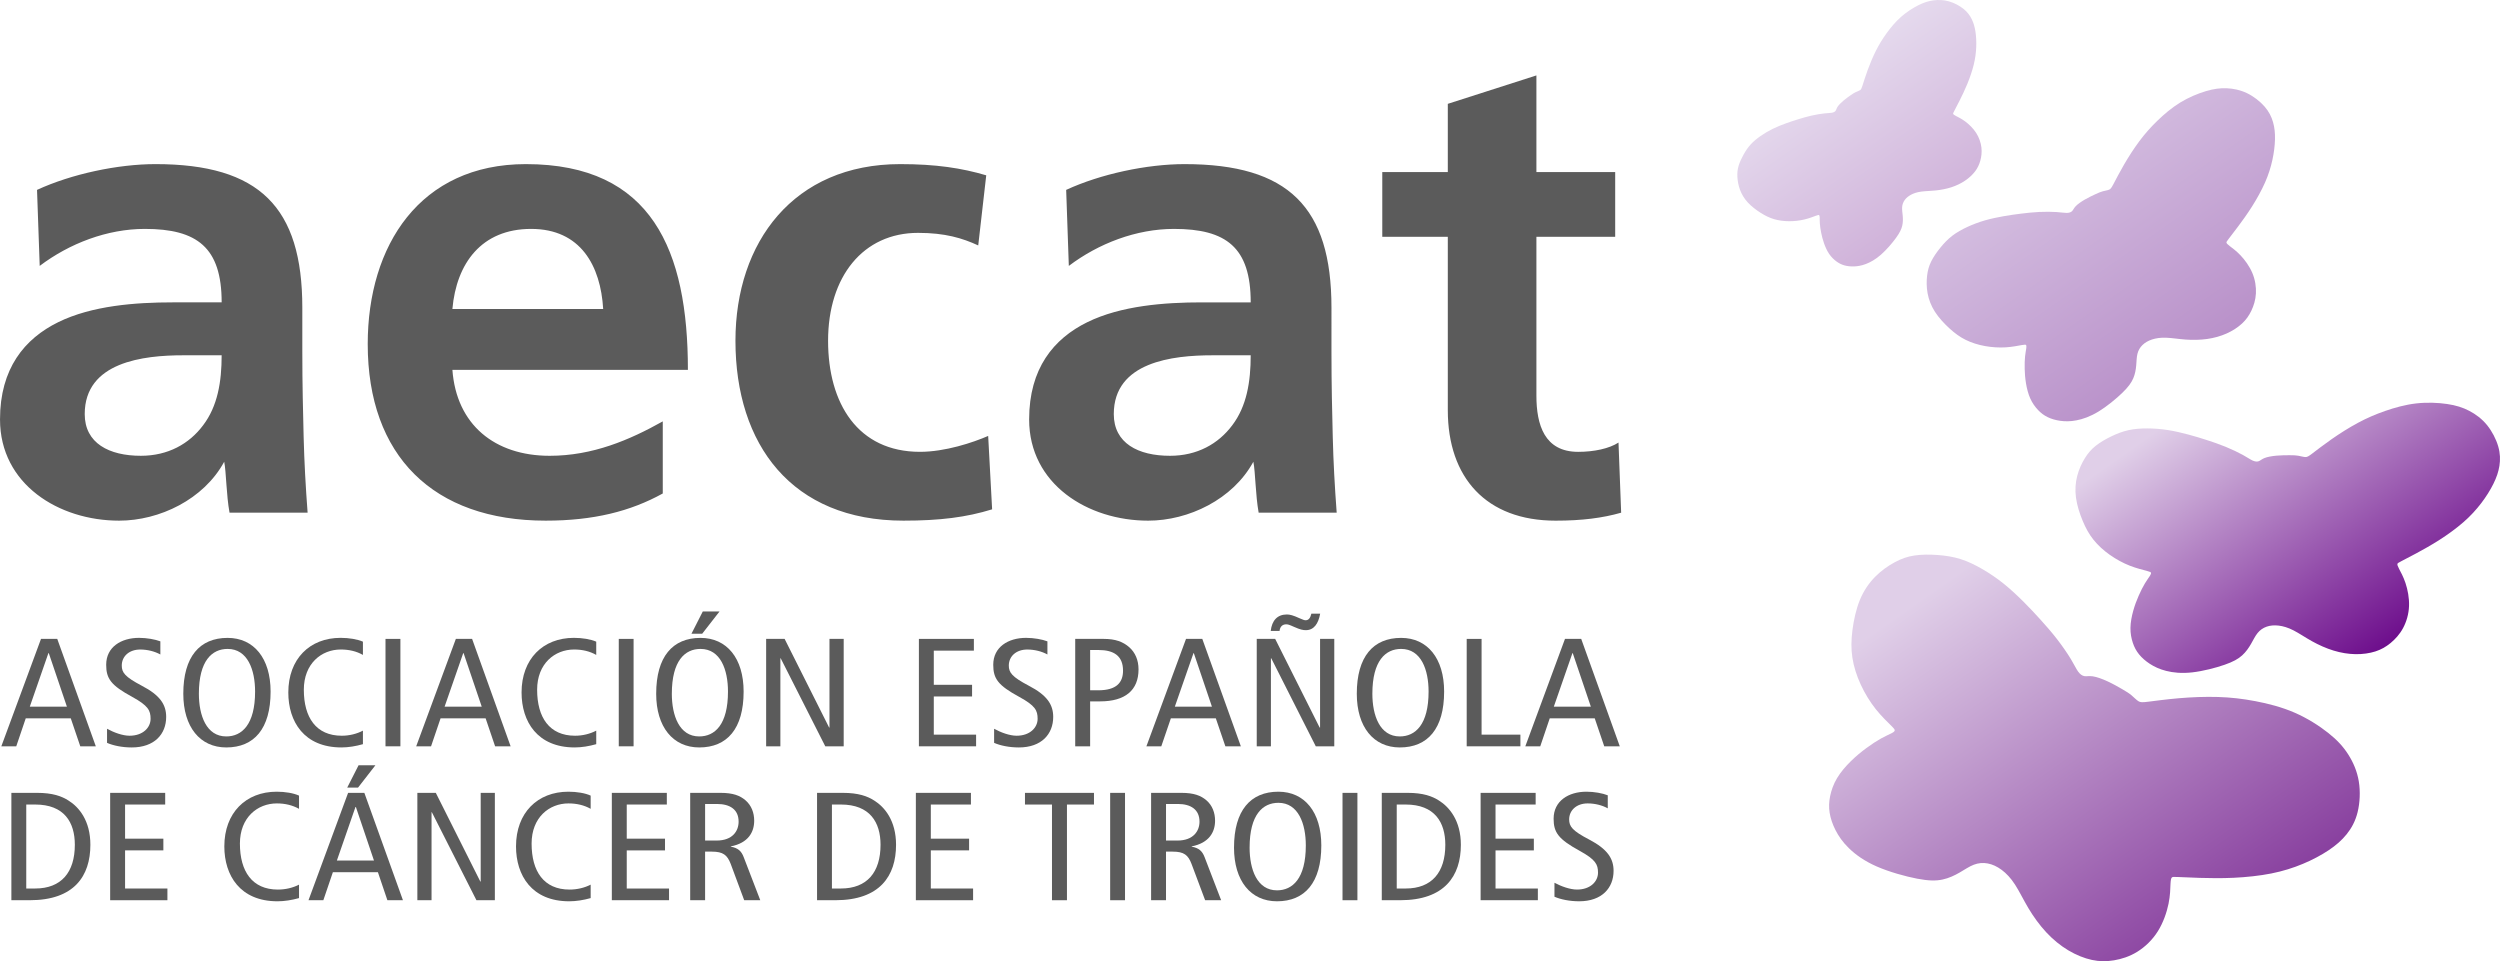 <?xml version="1.0" encoding="UTF-8" standalone="no"?>
<!-- Created with Inkscape (http://www.inkscape.org/) -->

<svg
   xmlns:dc="http://purl.org/dc/elements/1.1/"
   xmlns:cc="http://creativecommons.org/ns#"
   xmlns:rdf="http://www.w3.org/1999/02/22-rdf-syntax-ns#"
   xmlns:svg="http://www.w3.org/2000/svg"
   xmlns="http://www.w3.org/2000/svg"
   xmlns:sodipodi="http://sodipodi.sourceforge.net/DTD/sodipodi-0.dtd"
   xmlns:inkscape="http://www.inkscape.org/namespaces/inkscape"
   width="335.202"
   height="128.879"
   id="svg3676"
   version="1.1"
   inkscape:version="0.48.4 r9939"
   sodipodi:docname="New document 7">
  <defs
     id="defs3678">
    <clipPath
       clipPathUnits="userSpaceOnUse"
       id="clipPath280">
      <path
         inkscape:connector-curvature="0"
         d="m 753.068,543.726 c 0.116,0.354 0.304,0.971 0.552,1.647 0.247,0.676 0.553,1.412 0.886,2.073 0.333,0.661 0.693,1.247 1.13,1.853 0.437,0.606 0.952,1.232 1.552,1.763 0.6,0.53 1.285,0.965 1.873,1.26 0.588,0.294 1.081,0.448 1.608,0.518 0.527,0.069 1.089,0.055 1.657,-0.105 0.569,-0.16 1.143,-0.466 1.566,-0.805 0.423,-0.34 0.694,-0.713 0.89,-1.114 0.197,-0.4 0.318,-0.829 0.395,-1.328 0.076,-0.499 0.107,-1.07 0.083,-1.665 -0.024,-0.595 -0.103,-1.214 -0.267,-1.885 -0.165,-0.671 -0.415,-1.395 -0.688,-2.06 -0.273,-0.664 -0.567,-1.269 -0.819,-1.77 -0.252,-0.501 -0.462,-0.897 -0.578,-1.122 -0.117,-0.224 -0.141,-0.274 -0.117,-0.329 0.024,-0.055 0.096,-0.113 0.309,-0.225 0.214,-0.112 0.569,-0.278 0.974,-0.578 0.405,-0.3 0.857,-0.734 1.177,-1.229 0.319,-0.495 0.505,-1.051 0.566,-1.569 0.061,-0.516 -0.002,-0.994 -0.12,-1.415 -0.117,-0.421 -0.288,-0.787 -0.558,-1.143 -0.27,-0.356 -0.64,-0.703 -1.073,-0.996 -0.432,-0.293 -0.927,-0.532 -1.466,-0.708 -0.539,-0.175 -1.123,-0.286 -1.688,-0.344 -0.565,-0.058 -1.111,-0.063 -1.561,-0.125 -0.45,-0.062 -0.802,-0.182 -1.092,-0.338 -0.289,-0.156 -0.514,-0.347 -0.673,-0.57 -0.16,-0.222 -0.253,-0.475 -0.273,-0.757 -0.02,-0.281 0.033,-0.591 0.063,-0.926 0.029,-0.335 0.034,-0.696 -0.051,-1.064 -0.085,-0.368 -0.261,-0.744 -0.661,-1.299 -0.401,-0.555 -1.028,-1.289 -1.616,-1.806 -0.588,-0.518 -1.136,-0.818 -1.617,-1.002 -0.481,-0.184 -0.896,-0.25 -1.279,-0.263 -0.383,-0.012 -0.735,0.028 -1.046,0.117 -0.311,0.089 -0.581,0.227 -0.852,0.428 -0.271,0.201 -0.544,0.464 -0.771,0.799 -0.228,0.335 -0.409,0.741 -0.547,1.133 -0.139,0.392 -0.234,0.771 -0.307,1.133 -0.073,0.361 -0.122,0.706 -0.142,0.994 -0.021,0.288 -0.012,0.519 -0.018,0.664 -0.006,0.145 -0.028,0.205 -0.064,0.234 -0.036,0.029 -0.086,0.028 -0.339,-0.064 -0.253,-0.092 -0.71,-0.275 -1.225,-0.399 -0.516,-0.124 -1.09,-0.191 -1.652,-0.188 -0.561,0.002 -1.11,0.072 -1.61,0.219 -0.5,0.147 -0.953,0.37 -1.435,0.675 -0.482,0.305 -0.994,0.693 -1.384,1.115 -0.39,0.423 -0.658,0.883 -0.835,1.354 -0.176,0.472 -0.259,0.956 -0.283,1.381 -0.024,0.425 0.011,0.793 0.128,1.189 0.117,0.397 0.316,0.824 0.539,1.221 0.222,0.397 0.468,0.765 0.77,1.094 0.302,0.329 0.66,0.619 1.054,0.894 0.393,0.274 0.823,0.531 1.288,0.759 0.465,0.229 0.966,0.428 1.428,0.596 0.462,0.168 0.884,0.305 1.332,0.443 0.447,0.138 0.919,0.276 1.411,0.387 0.491,0.111 1,0.196 1.378,0.236 0.378,0.041 0.623,0.037 0.813,0.072 0.19,0.035 0.323,0.109 0.398,0.216 0.075,0.108 0.091,0.249 0.216,0.437 0.125,0.189 0.359,0.426 0.624,0.649 0.265,0.223 0.56,0.431 0.779,0.583 0.219,0.152 0.362,0.245 0.528,0.323 0.166,0.077 0.355,0.138 0.47,0.213 0.116,0.076 0.158,0.167 0.274,0.521"
         clip-rule="evenodd"
         id="path282" />
    </clipPath>
    <linearGradient
       x1="0.15"
       y1="0"
       x2="0.85"
       y2="0"
       gradientUnits="userSpaceOnUse"
       gradientTransform="matrix(-22.052,31.493,-31.016,-21.717,779.271,533.699)"
       spreadMethod="pad"
       id="linearGradient286">
      <stop
         style="stop-opacity:1;stop-color:#ceafd8"
         offset="0"
         id="stop288" />
      <stop
         style="stop-opacity:1;stop-color:#ebe5f3"
         offset="1"
         id="stop290" />
    </linearGradient>
    <clipPath
       clipPathUnits="userSpaceOnUse"
       id="clipPath262">
      <path
         inkscape:connector-curvature="0"
         d="m 779.992,533.157 c 0.235,0.44 0.627,1.21 1.111,2.044 0.484,0.835 1.058,1.734 1.651,2.529 0.593,0.795 1.204,1.484 1.922,2.182 0.718,0.698 1.542,1.404 2.457,1.964 0.914,0.56 1.92,0.974 2.764,1.226 0.845,0.251 1.53,0.34 2.242,0.309 0.712,-0.031 1.449,-0.181 2.162,-0.524 0.713,-0.343 1.401,-0.88 1.879,-1.426 0.479,-0.546 0.75,-1.102 0.915,-1.677 0.166,-0.574 0.228,-1.167 0.212,-1.844 -0.016,-0.676 -0.108,-1.436 -0.278,-2.216 -0.17,-0.779 -0.417,-1.577 -0.791,-2.425 -0.374,-0.847 -0.873,-1.744 -1.387,-2.557 -0.514,-0.813 -1.043,-1.542 -1.492,-2.144 -0.449,-0.602 -0.818,-1.076 -1.024,-1.345 -0.206,-0.268 -0.249,-0.33 -0.23,-0.407 0.019,-0.078 0.1,-0.171 0.356,-0.368 0.256,-0.198 0.686,-0.499 1.15,-0.989 0.464,-0.489 0.96,-1.167 1.267,-1.895 0.306,-0.727 0.421,-1.505 0.382,-2.201 -0.04,-0.696 -0.235,-1.31 -0.487,-1.839 -0.253,-0.529 -0.563,-0.972 -1.002,-1.379 -0.44,-0.407 -1.008,-0.779 -1.647,-1.065 -0.639,-0.286 -1.347,-0.486 -2.099,-0.592 -0.752,-0.106 -1.548,-0.116 -2.307,-0.062 -0.759,0.055 -1.481,0.176 -2.089,0.198 -0.608,0.022 -1.101,-0.054 -1.518,-0.192 -0.417,-0.138 -0.759,-0.339 -1.021,-0.595 -0.262,-0.256 -0.444,-0.569 -0.536,-0.935 -0.092,-0.366 -0.093,-0.787 -0.132,-1.236 -0.039,-0.449 -0.117,-0.926 -0.315,-1.392 -0.199,-0.466 -0.517,-0.921 -1.175,-1.56 -0.658,-0.639 -1.656,-1.461 -2.552,-2.007 -0.895,-0.546 -1.688,-0.816 -2.366,-0.946 -0.678,-0.131 -1.24,-0.121 -1.748,-0.05 -0.508,0.072 -0.964,0.207 -1.353,0.398 -0.389,0.19 -0.713,0.435 -1.024,0.762 -0.311,0.328 -0.609,0.739 -0.831,1.233 -0.223,0.495 -0.367,1.073 -0.459,1.622 -0.092,0.55 -0.13,1.071 -0.141,1.565 -0.012,0.494 0.003,0.96 0.043,1.344 0.04,0.384 0.105,0.687 0.13,0.88 0.025,0.193 0.011,0.277 -0.03,0.324 -0.041,0.047 -0.107,0.056 -0.463,-0.006 -0.355,-0.062 -1,-0.198 -1.709,-0.242 -0.709,-0.044 -1.482,0.002 -2.223,0.136 -0.74,0.134 -1.448,0.354 -2.074,0.664 -0.626,0.31 -1.171,0.71 -1.736,1.225 -0.565,0.515 -1.151,1.145 -1.567,1.793 -0.416,0.649 -0.663,1.318 -0.786,1.98 -0.122,0.663 -0.119,1.321 -0.052,1.888 0.067,0.567 0.198,1.044 0.445,1.54 0.247,0.496 0.609,1.013 0.994,1.485 0.386,0.472 0.795,0.901 1.27,1.264 0.475,0.364 1.015,0.664 1.598,0.934 0.583,0.27 1.209,0.51 1.876,0.703 0.667,0.193 1.374,0.339 2.022,0.453 0.648,0.114 1.237,0.197 1.86,0.274 0.622,0.077 1.277,0.15 1.951,0.182 0.673,0.032 1.365,0.025 1.872,-0.009 0.507,-0.035 0.831,-0.096 1.089,-0.094 0.258,0.003 0.451,0.069 0.575,0.193 0.124,0.124 0.178,0.306 0.387,0.526 0.209,0.22 0.573,0.478 0.975,0.711 0.401,0.233 0.839,0.439 1.163,0.588 0.324,0.149 0.534,0.239 0.771,0.303 0.237,0.064 0.5,0.099 0.67,0.172 0.171,0.073 0.248,0.184 0.483,0.624"
         clip-rule="evenodd"
         id="path264" />
    </clipPath>
    <linearGradient
       x1="0.15"
       y1="0"
       x2="0.85"
       y2="0"
       gradientUnits="userSpaceOnUse"
       gradientTransform="matrix(-29.08,41.53,-41.86,-29.311,814.097,519.443)"
       spreadMethod="pad"
       id="linearGradient268">
      <stop
         style="stop-opacity:1;stop-color:#b68cc7"
         offset="0"
         id="stop270" />
      <stop
         style="stop-opacity:1;stop-color:#dac8e5"
         offset="1"
         id="stop272" />
    </linearGradient>
    <clipPath
       clipPathUnits="userSpaceOnUse"
       id="clipPath244">
      <path
         inkscape:connector-curvature="0"
         d="m 801.335,504.256 c 0.437,0.328 1.183,0.911 2.049,1.515 0.867,0.605 1.853,1.232 2.809,1.746 0.957,0.514 1.883,0.916 2.918,1.276 1.036,0.361 2.181,0.68 3.348,0.813 1.167,0.133 2.357,0.079 3.312,-0.063 0.956,-0.141 1.677,-0.371 2.369,-0.731 0.692,-0.36 1.355,-0.851 1.904,-1.521 0.548,-0.671 0.983,-1.522 1.205,-2.286 0.223,-0.764 0.234,-1.441 0.133,-2.088 -0.101,-0.647 -0.314,-1.264 -0.643,-1.929 -0.329,-0.664 -0.772,-1.376 -1.301,-2.071 -0.529,-0.695 -1.145,-1.373 -1.908,-2.041 -0.763,-0.668 -1.674,-1.327 -2.561,-1.896 -0.887,-0.569 -1.75,-1.048 -2.474,-1.438 -0.724,-0.39 -1.31,-0.69 -1.639,-0.861 -0.329,-0.171 -0.4,-0.212 -0.417,-0.297 -0.017,-0.086 0.02,-0.216 0.183,-0.531 0.162,-0.314 0.45,-0.813 0.684,-1.514 0.234,-0.7 0.413,-1.603 0.38,-2.467 -0.032,-0.864 -0.278,-1.689 -0.639,-2.362 -0.362,-0.672 -0.84,-1.192 -1.335,-1.601 -0.495,-0.408 -1.008,-0.704 -1.633,-0.905 -0.625,-0.2 -1.362,-0.306 -2.128,-0.294 -0.767,0.012 -1.562,0.141 -2.358,0.384 -0.796,0.243 -1.591,0.601 -2.319,1.006 -0.728,0.406 -1.389,0.86 -1.982,1.163 -0.593,0.304 -1.118,0.456 -1.597,0.512 -0.478,0.056 -0.91,0.016 -1.29,-0.118 -0.379,-0.133 -0.704,-0.359 -0.965,-0.681 -0.261,-0.321 -0.457,-0.738 -0.704,-1.166 -0.247,-0.427 -0.545,-0.865 -0.957,-1.236 -0.412,-0.371 -0.939,-0.675 -1.889,-1.005 -0.949,-0.33 -2.32,-0.684 -3.462,-0.812 -1.141,-0.128 -2.054,-0.028 -2.787,0.157 -0.733,0.184 -1.287,0.454 -1.759,0.76 -0.471,0.307 -0.861,0.652 -1.159,1.021 -0.298,0.368 -0.507,0.762 -0.664,1.231 -0.157,0.469 -0.263,1.015 -0.254,1.609 0.009,0.594 0.132,1.235 0.296,1.823 0.164,0.588 0.367,1.124 0.584,1.619 0.217,0.496 0.448,0.952 0.665,1.314 0.218,0.363 0.423,0.634 0.537,0.813 0.115,0.181 0.139,0.27 0.12,0.336 -0.019,0.065 -0.08,0.106 -0.462,0.208 -0.382,0.102 -1.084,0.267 -1.809,0.551 -0.724,0.285 -1.471,0.689 -2.144,1.164 -0.673,0.476 -1.274,1.022 -1.751,1.619 -0.478,0.598 -0.834,1.247 -1.157,2.019 -0.323,0.773 -0.612,1.669 -0.725,2.505 -0.113,0.837 -0.049,1.615 0.136,2.33 0.186,0.715 0.492,1.366 0.822,1.898 0.329,0.532 0.68,0.944 1.155,1.322 0.474,0.378 1.073,0.724 1.674,1.014 0.602,0.29 1.206,0.526 1.846,0.667 0.64,0.142 1.315,0.189 2.019,0.187 0.704,-0.002 1.436,-0.054 2.187,-0.171 0.751,-0.117 1.521,-0.299 2.217,-0.486 0.696,-0.186 1.319,-0.377 1.974,-0.589 0.654,-0.211 1.337,-0.443 2.021,-0.723 0.683,-0.28 1.367,-0.607 1.854,-0.876 0.487,-0.269 0.78,-0.48 1.038,-0.597 0.258,-0.117 0.48,-0.14 0.66,-0.074 0.18,0.066 0.318,0.222 0.627,0.344 0.309,0.122 0.791,0.209 1.296,0.254 0.506,0.045 1.036,0.048 1.427,0.045 0.391,-0.002 0.641,-0.009 0.906,-0.057 0.264,-0.046 0.542,-0.133 0.745,-0.139 0.203,-0.007 0.331,0.067 0.768,0.396"
         clip-rule="evenodd"
         id="path246" />
    </clipPath>
    <linearGradient
       x1="0.15"
       y1="0"
       x2="0.85"
       y2="0"
       gradientUnits="userSpaceOnUse"
       gradientTransform="matrix(-28.598,40.843,-44.174,-30.931,835.06,490.236)"
       spreadMethod="pad"
       id="linearGradient250">
      <stop
         style="stop-opacity:1;stop-color:#670387"
         offset="0"
         id="stop252" />
      <stop
         style="stop-opacity:1;stop-color:#e0cfe8"
         offset="1"
         id="stop254" />
    </linearGradient>
    <clipPath
       clipPathUnits="userSpaceOnUse"
       id="clipPath226">
      <path
         inkscape:connector-curvature="0"
         d="m 783.756,477.615 c 0.691,0.084 1.883,0.251 3.222,0.366 1.339,0.115 2.825,0.178 4.205,0.136 1.381,-0.042 2.657,-0.189 4.027,-0.45 1.37,-0.261 2.835,-0.638 4.205,-1.234 1.37,-0.596 2.646,-1.413 3.608,-2.176 0.963,-0.763 1.611,-1.475 2.145,-2.312 0.533,-0.837 0.952,-1.799 1.13,-2.887 0.178,-1.088 0.115,-2.302 -0.126,-3.285 -0.24,-0.983 -0.659,-1.736 -1.182,-2.385 -0.523,-0.649 -1.151,-1.193 -1.935,-1.716 -0.784,-0.523 -1.725,-1.025 -2.751,-1.454 -1.025,-0.429 -2.134,-0.784 -3.4,-1.035 -1.265,-0.251 -2.688,-0.398 -4.027,-0.461 -1.339,-0.063 -2.594,-0.041 -3.64,-0.01 -1.046,0.032 -1.883,0.073 -2.354,0.094 -0.471,0.021 -0.575,0.021 -0.648,-0.062 -0.073,-0.084 -0.115,-0.251 -0.136,-0.701 -0.021,-0.45 -0.021,-1.182 -0.21,-2.103 -0.188,-0.92 -0.565,-2.029 -1.151,-2.961 -0.585,-0.931 -1.381,-1.684 -2.207,-2.195 -0.826,-0.51 -1.683,-0.779 -2.489,-0.914 -0.806,-0.134 -1.559,-0.134 -2.375,0.042 -0.816,0.177 -1.695,0.529 -2.532,1.03 -0.837,0.5 -1.632,1.149 -2.354,1.923 -0.722,0.774 -1.37,1.674 -1.915,2.584 -0.543,0.91 -0.983,1.831 -1.443,2.542 -0.46,0.712 -0.942,1.214 -1.433,1.579 -0.491,0.366 -0.994,0.596 -1.496,0.69 -0.502,0.095 -1.004,0.053 -1.496,-0.136 -0.492,-0.188 -0.973,-0.523 -1.517,-0.837 -0.544,-0.314 -1.151,-0.606 -1.841,-0.753 -0.691,-0.146 -1.464,-0.146 -2.719,0.094 -1.255,0.241 -2.992,0.722 -4.331,1.308 -1.339,0.586 -2.28,1.276 -2.971,1.946 -0.691,0.669 -1.129,1.319 -1.454,1.956 -0.324,0.638 -0.534,1.266 -0.628,1.862 -0.094,0.596 -0.073,1.162 0.052,1.779 0.126,0.617 0.356,1.286 0.743,1.934 0.387,0.649 0.931,1.276 1.485,1.82 0.554,0.544 1.119,1.005 1.674,1.413 0.554,0.408 1.098,0.763 1.569,1.024 0.471,0.262 0.868,0.429 1.109,0.554 0.241,0.126 0.325,0.209 0.346,0.293 0.021,0.084 -0.021,0.167 -0.377,0.523 -0.355,0.356 -1.025,0.983 -1.642,1.758 -0.617,0.774 -1.182,1.694 -1.622,2.646 -0.439,0.952 -0.753,1.936 -0.899,2.898 -0.146,0.963 -0.126,1.903 0.01,2.961 0.136,1.056 0.387,2.227 0.795,3.221 0.408,0.994 0.974,1.81 1.632,2.48 0.659,0.67 1.412,1.192 2.113,1.568 0.701,0.377 1.35,0.608 2.113,0.722 0.764,0.115 1.642,0.115 2.49,0.052 0.847,-0.063 1.664,-0.188 2.458,-0.439 0.795,-0.251 1.569,-0.628 2.343,-1.078 0.774,-0.45 1.548,-0.972 2.301,-1.579 0.753,-0.607 1.485,-1.297 2.134,-1.946 0.649,-0.648 1.214,-1.255 1.8,-1.904 0.586,-0.648 1.192,-1.339 1.767,-2.082 0.576,-0.743 1.12,-1.538 1.486,-2.144 0.366,-0.607 0.554,-1.025 0.763,-1.319 0.209,-0.293 0.44,-0.46 0.68,-0.502 0.241,-0.041 0.492,0.042 0.91,-0.021 0.418,-0.063 1.004,-0.272 1.59,-0.544 0.586,-0.272 1.172,-0.606 1.601,-0.857 0.429,-0.251 0.701,-0.419 0.962,-0.639 0.262,-0.22 0.513,-0.491 0.733,-0.627 0.22,-0.136 0.408,-0.136 1.098,-0.052"
         clip-rule="evenodd"
         id="path228" />
    </clipPath>
    <linearGradient
       x1="0.14"
       y1="0"
       x2="0.86"
       y2="0"
       gradientUnits="userSpaceOnUse"
       gradientTransform="matrix(-39.219,56.01,-58.686,-41.093,826.893,464.124)"
       spreadMethod="pad"
       id="linearGradient232">
      <stop
         style="stop-opacity:1;stop-color:#853a9c"
         offset="0"
         id="stop234" />
      <stop
         style="stop-opacity:1;stop-color:#e0cfe8"
         offset="1"
         id="stop236" />
    </linearGradient>
  </defs>
  <sodipodi:namedview
     id="base"
     pagecolor="#ffffff"
     bordercolor="#666666"
     borderopacity="1.0"
     inkscape:pageopacity="0.0"
     inkscape:pageshadow="2"
     inkscape:zoom="0.35"
     inkscape:cx="167.60115"
     inkscape:cy="64.43936"
     inkscape:document-units="px"
     inkscape:current-layer="layer1"
     showgrid="false"
     fit-margin-top="0"
     fit-margin-left="0"
     fit-margin-right="0"
     fit-margin-bottom="0"
     inkscape:window-width="472"
     inkscape:window-height="383"
     inkscape:window-x="0"
     inkscape:window-y="24"
     inkscape:window-maximized="0" />
  <g
     inkscape:label="Layer 1"
     inkscape:groupmode="layer"
     id="layer1"
     transform="translate(-207.399,-467.923)">
    <path
       inkscape:connector-curvature="0"
       d="m 210.919,575.795 1.198,0 c 3.91,0 5.316,2.393 5.316,5.397 0,3.699 -1.822,5.863 -5.316,5.863 l -1.198,0 0,-11.26 z m -1.996,12.83 2.472,0 c 5.958,0 8.122,-3.255 8.122,-7.433 0,-3.229 -1.518,-5.05 -2.931,-5.928 -0.909,-0.583 -2.11,-1.034 -4.223,-1.034 l -3.439,0 0,14.395 z"
       style="fill:#5b5b5b;fill-opacity:1;fill-rule:evenodd;stroke:none"
       id="path148" />
    <path
       inkscape:connector-curvature="0"
       d="m 222.17,588.626 7.676,0 0,-1.57 -5.677,0 0,-5.115 5.134,0 0,-1.568 -5.134,0 0,-4.577 5.379,0 0,-1.565 -7.378,0 0,14.395 z"
       style="fill:#5b5b5b;fill-opacity:1;fill-rule:evenodd;stroke:none"
       id="path150" />
    <path
       inkscape:connector-curvature="0"
       d="m 247.492,586.537 c -0.817,0.422 -1.811,0.661 -2.835,0.661 -3.455,0 -5.091,-2.45 -5.091,-6.168 0,-3.508 2.366,-5.384 4.954,-5.384 1.109,0 2.098,0.239 2.971,0.726 l 0,-1.772 c -0.733,-0.335 -1.863,-0.525 -2.993,-0.525 -4.135,0 -7.021,2.829 -7.021,7.331 0,3.894 2.11,7.363 7.13,7.363 0.93,0 1.924,-0.159 2.884,-0.429 l 0,-1.804 z"
       style="fill:#5b5b5b;fill-opacity:1;fill-rule:evenodd;stroke:none"
       id="path152" />
    <path
       inkscape:connector-curvature="0"
       d="m 252.568,583.304 2.492,-7.177 0.057,0 2.424,7.177 -4.973,0 z m 1.505,-9.073 -5.31,14.395 1.99,0 1.277,-3.753 6.04,0 1.27,3.753 2.085,0 -5.173,-14.395 -2.177,0 z m -0.117,-0.708 1.451,0 2.325,-2.989 -2.257,0 -1.52,2.989 z"
       style="fill:#5b5b5b;fill-opacity:1;fill-rule:evenodd;stroke:none"
       id="path154" />
    <path
       inkscape:connector-curvature="0"
       d="m 263.358,588.626 1.903,0 0,-11.803 0.041,0 5.978,11.803 2.47,0 0,-14.395 -1.899,0 0,11.884 -0.053,0 -5.965,-11.884 -2.474,0 0,14.395 z"
       style="fill:#5b5b5b;fill-opacity:1;fill-rule:evenodd;stroke:none"
       id="path156" />
    <path
       inkscape:connector-curvature="0"
       d="m 286.596,586.537 c -0.816,0.422 -1.819,0.661 -2.833,0.661 -3.458,0 -5.087,-2.45 -5.087,-6.168 0,-3.508 2.364,-5.384 4.944,-5.384 1.117,0 2.115,0.239 2.975,0.726 l 3.8e-4,-1.772 c -0.722,-0.335 -1.859,-0.525 -2.988,-0.525 -4.138,0 -7.021,2.829 -7.021,7.331 0,3.894 2.111,7.363 7.129,7.363 0.934,0 1.934,-0.159 2.88,-0.429 l 3.8e-4,-1.804 z"
       style="fill:#5b5b5b;fill-opacity:1;fill-rule:evenodd;stroke:none"
       id="path158" />
    <path
       inkscape:connector-curvature="0"
       d="m 289.433,588.626 7.67,0 0,-1.57 -5.669,0 0,-5.115 5.13,0 0,-1.568 -5.13,0 0,-4.577 5.375,0 0,-1.565 -7.375,0 0,14.395 z"
       style="fill:#5b5b5b;fill-opacity:1;fill-rule:evenodd;stroke:none"
       id="path160" />
    <path
       inkscape:connector-curvature="0"
       d="m 301.939,575.72 1.587,0 c 1.76,0 2.907,0.748 2.907,2.372 0,1.253 -0.809,2.532 -2.951,2.532 l -1.542,0 0,-4.904 z m -1.998,12.905 1.998,0 0,-6.514 0.913,0 c 1.496,0 2.06,0.45 2.52,1.645 l 1.81,4.87 2.155,0 -2.224,-5.779 c -0.314,-0.822 -0.765,-1.227 -1.723,-1.4 l 0,-0.041 c 2.343,-0.456 3.132,-1.918 3.132,-3.442 0,-1.06 -0.367,-2.051 -1.18,-2.747 -0.726,-0.618 -1.654,-0.987 -3.33,-0.987 l -4.072,0 0,14.395 z"
       style="fill:#5b5b5b;fill-opacity:1;fill-rule:evenodd;stroke:none"
       id="path162" />
    <path
       inkscape:connector-curvature="0"
       d="m 318.944,575.795 1.205,0 c 3.895,0 5.313,2.393 5.313,5.397 0,3.699 -1.819,5.863 -5.313,5.863 l -1.205,0 0,-11.26 z m -1.996,12.83 2.471,0 c 5.947,0 8.123,-3.255 8.123,-7.433 0,-3.229 -1.52,-5.05 -2.92,-5.928 -0.908,-0.583 -2.114,-1.034 -4.231,-1.034 l -3.442,0 0,14.395 z"
       style="fill:#5b5b5b;fill-opacity:1;fill-rule:evenodd;stroke:none"
       id="path164" />
    <path
       inkscape:connector-curvature="0"
       d="m 330.198,588.626 7.674,0 0,-1.57 -5.669,0 0,-5.115 5.132,0 0,-1.568 -5.132,0 0,-4.577 5.379,0 0,-1.565 -7.384,0 0,14.395 z"
       style="fill:#5b5b5b;fill-opacity:1;fill-rule:evenodd;stroke:none"
       id="path166" />
    <path
       inkscape:connector-curvature="0"
       d="m 348.451,588.626 2.006,0 0,-12.83 3.624,0 0,-1.565 -9.253,0 0,1.565 3.622,0 0,12.83 z"
       style="fill:#5b5b5b;fill-opacity:1;fill-rule:evenodd;stroke:none"
       id="path168" />
    <path
       inkscape:connector-curvature="0"
       d="m 356.25,588.626 1.992,0 0,-14.395 -1.992,0 0,14.395 z"
       style="fill:#5b5b5b;fill-opacity:1;fill-rule:evenodd;stroke:none"
       id="path170" />
    <path
       inkscape:connector-curvature="0"
       d="m 363.738,575.72 1.586,0 c 1.741,0 2.905,0.748 2.905,2.372 0,1.253 -0.825,2.532 -2.947,2.532 l -1.543,0 0,-4.904 z m -1.999,12.905 1.999,0 0,-6.514 0.907,0 c 1.494,0 2.063,0.45 2.514,1.645 l 1.826,4.87 2.147,0 -2.221,-5.779 c -0.318,-0.822 -0.767,-1.227 -1.729,-1.4 l 0,-0.041 c 2.337,-0.456 3.135,-1.918 3.135,-3.442 0,-1.06 -0.363,-2.051 -1.176,-2.747 -0.73,-0.618 -1.662,-0.987 -3.334,-0.987 l -4.067,0 0,14.395 z"
       style="fill:#5b5b5b;fill-opacity:1;fill-rule:evenodd;stroke:none"
       id="path172" />
    <path
       inkscape:connector-curvature="0"
       d="m 374.947,581.567 c 0,-4.438 1.774,-6.002 3.859,-6.002 2.682,0 3.678,2.813 3.678,5.717 0,4.442 -1.782,6.019 -3.866,6.019 -2.676,0 -3.672,-2.817 -3.672,-5.734 z m -2.091,0 c 0,4.461 2.241,7.202 5.763,7.202 3.743,0 5.942,-2.517 5.942,-7.487 0,-4.46 -2.232,-7.207 -5.754,-7.207 -3.742,0 -5.95,2.518 -5.95,7.492"
       style="fill:#5b5b5b;fill-opacity:1;fill-rule:evenodd;stroke:none"
       id="path174" />
    <path
       inkscape:connector-curvature="0"
       d="m 387.404,588.626 1.998,0 0,-14.395 -1.998,0 0,14.395 z"
       style="fill:#5b5b5b;fill-opacity:1;fill-rule:evenodd;stroke:none"
       id="path176" />
    <path
       inkscape:connector-curvature="0"
       d="m 394.674,575.795 1.202,0 c 3.898,0 5.312,2.393 5.312,5.397 0,3.699 -1.816,5.863 -5.312,5.863 l -1.202,0 0,-11.26 z m -2.006,12.83 2.475,0 c 5.951,0 8.129,-3.255 8.129,-7.433 0,-3.229 -1.532,-5.05 -2.932,-5.928 -0.911,-0.583 -2.107,-1.034 -4.214,-1.034 l -3.458,0 0,14.395 z"
       style="fill:#5b5b5b;fill-opacity:1;fill-rule:evenodd;stroke:none"
       id="path178" />
    <path
       inkscape:connector-curvature="0"
       d="m 405.921,588.626 7.675,0 0,-1.57 -5.676,0 0,-5.115 5.138,0 0,-1.568 -5.138,0 0,-4.577 5.38,0 0,-1.565 -7.38,0 0,14.395 z"
       style="fill:#5b5b5b;fill-opacity:1;fill-rule:evenodd;stroke:none"
       id="path180" />
    <path
       inkscape:connector-curvature="0"
       d="m 422.971,574.559 c -0.703,-0.28 -1.819,-0.484 -2.858,-0.484 -2.406,0 -4.404,1.239 -4.404,3.622 0,1.85 0.641,2.741 3.492,4.306 2.137,1.175 2.461,1.822 2.461,2.929 0,1.182 -1.023,2.266 -2.816,2.266 -0.935,0 -2.118,-0.429 -3.023,-0.914 l 0,1.874 c 0.837,0.365 2.046,0.611 3.315,0.611 3.042,0 4.611,-1.789 4.611,-4.082 0,-1.652 -0.826,-2.915 -3.269,-4.194 -2.27,-1.182 -2.687,-1.762 -2.687,-2.7 3.7e-4,-1.211 0.977,-2.147 2.48,-2.147 0.977,0 1.954,0.244 2.697,0.661 l 0,-1.748 z"
       style="fill:#5b5b5b;fill-opacity:1;fill-rule:evenodd;stroke:none"
       id="path182" />
    <path
       inkscape:connector-curvature="0"
       d="m 211.395,562.672 2.494,-7.179 0.05,0 2.43,7.179 -4.974,0 z m 1.501,-9.085 -5.319,14.402 2.002,0 1.272,-3.752 6.037,0 1.276,3.752 2.082,0 -5.17,-14.402 -2.179,0 z"
       style="fill:#5b5b5b;fill-opacity:1;fill-rule:evenodd;stroke:none"
       id="path184" />
    <path
       inkscape:connector-curvature="0"
       d="m 228.902,553.916 c -0.708,-0.267 -1.816,-0.469 -2.858,-0.469 -2.41,0 -4.408,1.235 -4.408,3.609 0,1.862 0.633,2.754 3.501,4.311 2.126,1.17 2.452,1.813 2.452,2.937 0,1.17 -1.021,2.265 -2.821,2.265 -0.928,0 -2.104,-0.432 -3.017,-0.934 l 0,1.89 c 0.838,0.369 2.042,0.615 3.314,0.615 3.046,0 4.615,-1.791 4.615,-4.094 3.7e-4,-1.651 -0.825,-2.912 -3.272,-4.181 -2.271,-1.198 -2.682,-1.769 -2.682,-2.706 0,-1.222 0.972,-2.148 2.475,-2.148 0.973,0 1.942,0.249 2.699,0.664 l 0,-1.759 z"
       style="fill:#5b5b5b;fill-opacity:1;fill-rule:evenodd;stroke:none"
       id="path186" />
    <path
       inkscape:connector-curvature="0"
       d="m 234.064,560.94 c 0,-4.435 1.769,-6.009 3.853,-6.009 2.687,0 3.684,2.807 3.684,5.718 0,4.432 -1.776,6.016 -3.864,6.016 -2.675,0 -3.672,-2.815 -3.672,-5.724 z m -2.088,0 c 0,4.454 2.243,7.201 5.761,7.201 3.746,0 5.944,-2.517 5.944,-7.492 0,-4.461 -2.248,-7.198 -5.764,-7.198 -3.741,0 -5.941,2.517 -5.941,7.489"
       style="fill:#5b5b5b;fill-opacity:1;fill-rule:evenodd;stroke:none"
       id="path188" />
    <path
       inkscape:connector-curvature="0"
       d="m 256.061,565.887 c -0.813,0.432 -1.819,0.683 -2.837,0.683 -3.451,0 -5.087,-2.455 -5.087,-6.167 0,-3.505 2.362,-5.393 4.95,-5.393 1.111,0 2.113,0.233 2.974,0.727 l 0,-1.778 c -0.73,-0.323 -1.863,-0.512 -2.993,-0.512 -4.136,0 -7.011,2.821 -7.011,7.328 0,3.896 2.105,7.366 7.127,7.366 0.924,0 1.926,-0.165 2.877,-0.438 l 0,-1.816 z"
       style="fill:#5b5b5b;fill-opacity:1;fill-rule:evenodd;stroke:none"
       id="path190" />
    <path
       inkscape:connector-curvature="0"
       d="m 259.087,567.989 1.998,0 0,-14.402 -1.998,0 0,14.402 z"
       style="fill:#5b5b5b;fill-opacity:1;fill-rule:evenodd;stroke:none"
       id="path192" />
    <path
       inkscape:connector-curvature="0"
       d="m 267.011,562.672 2.498,-7.179 0.048,0 2.433,7.179 -4.978,0 z m 1.509,-9.085 -5.317,14.402 1.993,0 1.275,-3.752 6.041,0 1.272,3.752 2.08,0 -5.164,-14.402 -2.179,0 z"
       style="fill:#5b5b5b;fill-opacity:1;fill-rule:evenodd;stroke:none"
       id="path194" />
    <path
       inkscape:connector-curvature="0"
       d="m 287.342,565.887 c -0.816,0.432 -1.818,0.683 -2.84,0.683 -3.443,0 -5.084,-2.455 -5.084,-6.167 0,-3.505 2.362,-5.393 4.961,-5.393 1.093,0 2.104,0.233 2.964,0.727 l 0,-1.778 c -0.726,-0.323 -1.87,-0.512 -2.995,-0.512 -4.138,0 -7.018,2.821 -7.018,7.328 0,3.896 2.113,7.366 7.125,7.366 0.931,0 1.922,-0.165 2.888,-0.438 l 0,-1.816 z"
       style="fill:#5b5b5b;fill-opacity:1;fill-rule:evenodd;stroke:none"
       id="path196" />
    <path
       inkscape:connector-curvature="0"
       d="m 290.364,567.989 1.986,0 0,-14.402 -1.986,0 0,14.402 z"
       style="fill:#5b5b5b;fill-opacity:1;fill-rule:evenodd;stroke:none"
       id="path198" />
    <path
       inkscape:connector-curvature="0"
       d="m 297.479,560.94 c 0,-4.435 1.762,-6.009 3.844,-6.009 2.692,0 3.684,2.807 3.684,5.718 0,4.432 -1.762,6.016 -3.857,6.016 -2.677,0 -3.672,-2.815 -3.672,-5.724 z m -2.099,0 c 0,4.454 2.255,7.201 5.771,7.201 3.747,0 5.953,-2.517 5.953,-7.492 0,-4.461 -2.251,-7.198 -5.78,-7.198 -3.74,0 -5.943,2.517 -5.943,7.489 z m 4.731,-8.048 1.44,0 2.325,-2.986 -2.245,0 -1.52,2.986 z"
       style="fill:#5b5b5b;fill-opacity:1;fill-rule:evenodd;stroke:none"
       id="path200" />
    <path
       inkscape:connector-curvature="0"
       d="m 310.123,567.989 1.909,0 0,-11.801 0.043,0 5.977,11.801 2.47,0 0,-14.402 -1.907,0 0,11.888 -0.045,0 -5.969,-11.888 -2.478,0 0,14.402 z"
       style="fill:#5b5b5b;fill-opacity:1;fill-rule:evenodd;stroke:none"
       id="path202" />
    <path
       inkscape:connector-curvature="0"
       d="m 330.605,567.989 7.67,0 0,-1.564 -5.673,0 0,-5.119 5.133,0 0,-1.564 -5.133,0 0,-4.581 5.375,0 0,-1.574 -7.372,0 0,14.402 z"
       style="fill:#5b5b5b;fill-opacity:1;fill-rule:evenodd;stroke:none"
       id="path204" />
    <path
       inkscape:connector-curvature="0"
       d="m 347.838,553.916 c -0.708,-0.267 -1.811,-0.469 -2.862,-0.469 -2.402,0 -4.402,1.235 -4.402,3.609 0,1.862 0.629,2.754 3.495,4.311 2.142,1.17 2.455,1.813 2.455,2.937 0,1.17 -1.025,2.265 -2.819,2.265 -0.928,0 -2.106,-0.432 -3.015,-0.934 l 0,1.89 c 0.838,0.369 2.042,0.615 3.317,0.615 3.039,0 4.607,-1.791 4.607,-4.094 0,-1.651 -0.822,-2.912 -3.272,-4.181 -2.27,-1.198 -2.681,-1.769 -2.681,-2.706 0,-1.222 0.974,-2.148 2.477,-2.148 0.976,0 1.952,0.249 2.7,0.664 l 0,-1.759 z"
       style="fill:#5b5b5b;fill-opacity:1;fill-rule:evenodd;stroke:none"
       id="path206" />
    <path
       inkscape:connector-curvature="0"
       d="m 353.565,555.077 1.136,0 c 2.039,0 3.275,0.785 3.275,2.769 0,1.605 -0.894,2.632 -3.321,2.632 l -1.089,0 0,-5.401 z m -1.999,12.912 1.999,0 0,-6.025 1.341,0 c 3.352,0 5.148,-1.486 5.148,-4.286 0,-1.264 -0.45,-2.272 -1.246,-2.978 -0.833,-0.723 -1.836,-1.114 -3.431,-1.114 l -3.812,0 0,14.402 z"
       style="fill:#5b5b5b;fill-opacity:1;fill-rule:evenodd;stroke:none"
       id="path208" />
    <path
       inkscape:connector-curvature="0"
       d="m 364.922,562.672 2.501,-7.179 0.044,0 2.428,7.179 -4.973,0 z m 1.499,-9.085 -5.311,14.402 1.996,0 1.283,-3.752 6.028,0 1.28,3.752 2.075,0 -5.168,-14.402 -2.183,0 z"
       style="fill:#5b5b5b;fill-opacity:1;fill-rule:evenodd;stroke:none"
       id="path210" />
    <path
       inkscape:connector-curvature="0"
       d="m 375.903,567.989 1.901,0 0,-11.801 0.046,0 5.969,11.801 2.481,0 0,-14.402 -1.906,0 0,11.888 -0.056,0 -5.963,-11.888 -2.472,0 0,14.402 z m 7.325,-17.785 c -0.134,0.571 -0.359,0.884 -0.77,0.884 -0.154,0 -0.338,-0.056 -0.794,-0.261 -0.901,-0.412 -1.323,-0.515 -1.717,-0.515 -1.278,0 -2.01,0.804 -2.169,2.209 l 1.183,0 c 0.073,-0.667 0.481,-0.888 0.882,-0.888 0.235,0 0.371,0.031 1.072,0.345 0.843,0.375 1.206,0.438 1.568,0.438 1.078,0 1.681,-0.854 1.925,-2.213 l -1.18,0 z"
       style="fill:#5b5b5b;fill-opacity:1;fill-rule:evenodd;stroke:none"
       id="path212" />
    <path
       inkscape:connector-curvature="0"
       d="m 391.407,560.94 c 0,-4.435 1.774,-6.009 3.855,-6.009 2.692,0 3.683,2.807 3.683,5.718 0,4.432 -1.774,6.016 -3.86,6.016 -2.682,0 -3.678,-2.815 -3.678,-5.724 l 3.8e-4,0 z m -2.088,0 c 0,4.454 2.246,7.201 5.765,7.201 3.751,0 5.945,-2.517 5.945,-7.492 2.5e-4,-4.461 -2.247,-7.198 -5.768,-7.198 -3.744,0 -5.942,2.517 -5.942,7.489"
       style="fill:#5b5b5b;fill-opacity:1;fill-rule:evenodd;stroke:none"
       id="path214" />
    <path
       inkscape:connector-curvature="0"
       d="m 404.055,567.989 7.2,0 0,-1.564 -5.205,0 0,-12.837 -1.995,0 0,14.402 z"
       style="fill:#5b5b5b;fill-opacity:1;fill-rule:evenodd;stroke:none"
       id="path216" />
    <path
       inkscape:connector-curvature="0"
       d="m 415.737,562.672 2.494,-7.179 0.043,0 2.427,7.179 -4.963,0 z m 1.496,-9.085 -5.318,14.402 2.003,0 1.272,-3.752 6.032,0 1.275,3.752 2.084,0 -5.171,-14.402 -2.176,0 z"
       style="fill:#5b5b5b;fill-opacity:1;fill-rule:evenodd;stroke:none"
       id="path218" />
    <path
       inkscape:connector-curvature="0"
       d="m 212.722,503.575 c 3.992,-3.014 9.051,-4.96 14.095,-4.96 7.005,-2.5e-4 10.302,2.48 10.302,9.849 l -6.572,0 c -4.968,0 -10.822,0.435 -15.344,2.657 -4.52,2.223 -7.803,6.21 -7.803,13.042 0,8.696 7.886,13.57 15.97,13.57 5.407,0 11.347,-2.841 14.091,-7.899 0.276,1.415 0.276,4.439 0.714,6.832 l 10.469,0 c -0.268,-3.547 -0.444,-6.735 -0.534,-10.199 -0.078,-3.371 -0.176,-6.832 -0.176,-11.444 l 0,-5.854 c 0,-13.474 -5.755,-19.241 -19.685,-19.241 -5.059,0 -11.263,1.325 -15.885,3.455 l 0.359,10.193 z m 6.037,19.868 c 0,-7 7.887,-7.883 13.207,-7.883 l 5.152,0 c 0,3.543 -0.534,6.824 -2.49,9.391 -1.862,2.489 -4.705,4.085 -8.343,4.085 -4.252,0 -7.527,-1.68 -7.527,-5.593 z m 49.298,-14.092 c 0.54,-6.124 3.908,-10.736 10.555,-10.736 6.655,-2.5e-4 9.321,4.96 9.662,10.736 l -20.218,0 z m 28.208,15.07 c -4.437,2.489 -9.395,4.616 -15.166,4.616 -7.362,0 -12.502,-4.166 -13.042,-11.525 l 31.577,0 c 0,-15.97 -4.789,-27.584 -21.729,-27.584 -14.194,0 -21.201,10.903 -21.201,24.126 3.7e-4,14.983 8.778,23.679 23.863,23.679 6.386,0 11.354,-1.239 15.697,-3.644 l 0,-9.668 z m 43.369,-32.99 c -3.281,-0.972 -6.742,-1.503 -11.537,-1.503 -14.281,0 -22.087,10.457 -22.087,23.682 0,13.917 7.545,24.123 22.526,24.123 4.893,0 8.438,-0.45 11.889,-1.518 l -0.53,-9.842 c -2.036,0.887 -5.77,2.132 -9.141,2.132 -8.331,0 -12.324,-6.472 -12.324,-14.895 0,-8.611 4.702,-14.464 12.065,-14.464 3.631,0 5.946,0.707 8.067,1.685 l 1.073,-9.4 z m 11.075,12.145 c 3.99,-3.014 9.045,-4.96 14.097,-4.96 7.011,-2.5e-4 10.29,2.48 10.29,9.849 l -6.566,0 c -4.96,0 -10.811,0.435 -15.342,2.657 -4.527,2.223 -7.8,6.21 -7.8,13.042 0,8.696 7.89,13.57 15.961,13.57 5.406,0 11.352,-2.841 14.103,-7.899 0.279,1.415 0.279,4.439 0.709,6.832 l 10.463,0 c -0.263,-3.547 -0.443,-6.735 -0.528,-10.199 -0.084,-3.371 -0.173,-6.832 -0.173,-11.444 l 3.8e-4,-5.854 c 0,-13.474 -5.766,-19.241 -19.698,-19.241 -5.053,0 -11.264,1.325 -15.873,3.455 l 0.355,10.193 z m 6.029,19.868 c 0,-7 7.898,-7.883 13.219,-7.883 l 5.138,0 c 0,3.543 -0.528,6.824 -2.478,9.391 -1.865,2.489 -4.7,4.085 -8.343,4.085 -4.262,0 -7.537,-1.68 -7.537,-5.593 z m 44.785,-0.525 c 0,9.041 5.146,14.815 14.456,14.815 3.554,0 6.304,-0.36 8.787,-1.068 l -0.356,-9.404 c -1.243,0.81 -3.283,1.245 -5.406,1.245 -4.529,0 -5.601,-3.635 -5.601,-7.537 l 0,-21.295 10.563,0 0,-8.685 -10.563,0 0,-12.955 -11.88,3.811 0,9.144 -8.786,0 0,8.685 8.786,0 0,23.244 z"
       style="fill:#5b5b5b;fill-opacity:1;fill-rule:evenodd;stroke:none"
       id="path220" />
    <g
       transform="matrix(1.25,0,0,-1.25,-484.203,1159.021)"
       id="g222">
      <g
         id="g224"
         clip-path="url(#clipPath226)">
        <g
           id="g230">
          <path
             inkscape:connector-curvature="0"
             d="m 783.756,477.615 c 0.691,0.084 1.883,0.251 3.222,0.366 1.339,0.115 2.825,0.178 4.205,0.136 1.381,-0.042 2.657,-0.189 4.027,-0.45 1.37,-0.261 2.835,-0.638 4.205,-1.234 1.37,-0.596 2.646,-1.413 3.608,-2.176 0.963,-0.763 1.611,-1.475 2.145,-2.312 0.533,-0.837 0.952,-1.799 1.13,-2.887 0.178,-1.088 0.115,-2.302 -0.126,-3.285 -0.24,-0.983 -0.659,-1.736 -1.182,-2.385 -0.523,-0.649 -1.151,-1.193 -1.935,-1.716 -0.784,-0.523 -1.725,-1.025 -2.751,-1.454 -1.025,-0.429 -2.134,-0.784 -3.4,-1.035 -1.265,-0.251 -2.688,-0.398 -4.027,-0.461 -1.339,-0.063 -2.594,-0.041 -3.64,-0.01 -1.046,0.032 -1.883,0.073 -2.354,0.094 -0.471,0.021 -0.575,0.021 -0.648,-0.062 -0.073,-0.084 -0.115,-0.251 -0.136,-0.701 -0.021,-0.45 -0.021,-1.182 -0.21,-2.103 -0.188,-0.92 -0.565,-2.029 -1.151,-2.961 -0.585,-0.931 -1.381,-1.684 -2.207,-2.195 -0.826,-0.51 -1.683,-0.779 -2.489,-0.914 -0.806,-0.134 -1.559,-0.134 -2.375,0.042 -0.816,0.177 -1.695,0.529 -2.532,1.03 -0.837,0.5 -1.632,1.149 -2.354,1.923 -0.722,0.774 -1.37,1.674 -1.915,2.584 -0.543,0.91 -0.983,1.831 -1.443,2.542 -0.46,0.712 -0.942,1.214 -1.433,1.579 -0.491,0.366 -0.994,0.596 -1.496,0.69 -0.502,0.095 -1.004,0.053 -1.496,-0.136 -0.492,-0.188 -0.973,-0.523 -1.517,-0.837 -0.544,-0.314 -1.151,-0.606 -1.841,-0.753 -0.691,-0.146 -1.464,-0.146 -2.719,0.094 -1.255,0.241 -2.992,0.722 -4.331,1.308 -1.339,0.586 -2.28,1.276 -2.971,1.946 -0.691,0.669 -1.129,1.319 -1.454,1.956 -0.324,0.638 -0.534,1.266 -0.628,1.862 -0.094,0.596 -0.073,1.162 0.052,1.779 0.126,0.617 0.356,1.286 0.743,1.934 0.387,0.649 0.931,1.276 1.485,1.82 0.554,0.544 1.119,1.005 1.674,1.413 0.554,0.408 1.098,0.763 1.569,1.024 0.471,0.262 0.868,0.429 1.109,0.554 0.241,0.126 0.325,0.209 0.346,0.293 0.021,0.084 -0.021,0.167 -0.377,0.523 -0.355,0.356 -1.025,0.983 -1.642,1.758 -0.617,0.774 -1.182,1.694 -1.622,2.646 -0.439,0.952 -0.753,1.936 -0.899,2.898 -0.146,0.963 -0.126,1.903 0.01,2.961 0.136,1.056 0.387,2.227 0.795,3.221 0.408,0.994 0.974,1.81 1.632,2.48 0.659,0.67 1.412,1.192 2.113,1.568 0.701,0.377 1.35,0.608 2.113,0.722 0.764,0.115 1.642,0.115 2.49,0.052 0.847,-0.063 1.664,-0.188 2.458,-0.439 0.795,-0.251 1.569,-0.628 2.343,-1.078 0.774,-0.45 1.548,-0.972 2.301,-1.579 0.753,-0.607 1.485,-1.297 2.134,-1.946 0.649,-0.648 1.214,-1.255 1.8,-1.904 0.586,-0.648 1.192,-1.339 1.767,-2.082 0.576,-0.743 1.12,-1.538 1.486,-2.144 0.366,-0.607 0.554,-1.025 0.763,-1.319 0.209,-0.293 0.44,-0.46 0.68,-0.502 0.241,-0.041 0.492,0.042 0.91,-0.021 0.418,-0.063 1.004,-0.272 1.59,-0.544 0.586,-0.272 1.172,-0.606 1.601,-0.857 0.429,-0.251 0.701,-0.419 0.962,-0.639 0.262,-0.22 0.513,-0.491 0.733,-0.627 0.22,-0.136 0.408,-0.136 1.098,-0.052"
             style="fill:url(#linearGradient232);fill-rule:evenodd;stroke:none"
             id="path238" />
        </g>
      </g>
    </g>
    <g
       transform="matrix(1.25,0,0,-1.25,-484.203,1159.021)"
       id="g240">
      <g
         id="g242"
         clip-path="url(#clipPath244)">
        <g
           id="g248">
          <path
             inkscape:connector-curvature="0"
             d="m 801.335,504.256 c 0.437,0.328 1.183,0.911 2.049,1.515 0.867,0.605 1.853,1.232 2.809,1.746 0.957,0.514 1.883,0.916 2.918,1.276 1.036,0.361 2.181,0.68 3.348,0.813 1.167,0.133 2.357,0.079 3.312,-0.063 0.956,-0.141 1.677,-0.371 2.369,-0.731 0.692,-0.36 1.355,-0.851 1.904,-1.521 0.548,-0.671 0.983,-1.522 1.205,-2.286 0.223,-0.764 0.234,-1.441 0.133,-2.088 -0.101,-0.647 -0.314,-1.264 -0.643,-1.929 -0.329,-0.664 -0.772,-1.376 -1.301,-2.071 -0.529,-0.695 -1.145,-1.373 -1.908,-2.041 -0.763,-0.668 -1.674,-1.327 -2.561,-1.896 -0.887,-0.569 -1.75,-1.048 -2.474,-1.438 -0.724,-0.39 -1.31,-0.69 -1.639,-0.861 -0.329,-0.171 -0.4,-0.212 -0.417,-0.297 -0.017,-0.086 0.02,-0.216 0.183,-0.531 0.162,-0.314 0.45,-0.813 0.684,-1.514 0.234,-0.7 0.413,-1.603 0.38,-2.467 -0.032,-0.864 -0.278,-1.689 -0.639,-2.362 -0.362,-0.672 -0.84,-1.192 -1.335,-1.601 -0.495,-0.408 -1.008,-0.704 -1.633,-0.905 -0.625,-0.2 -1.362,-0.306 -2.128,-0.294 -0.767,0.012 -1.562,0.141 -2.358,0.384 -0.796,0.243 -1.591,0.601 -2.319,1.006 -0.728,0.406 -1.389,0.86 -1.982,1.163 -0.593,0.304 -1.118,0.456 -1.597,0.512 -0.478,0.056 -0.91,0.016 -1.29,-0.118 -0.379,-0.133 -0.704,-0.359 -0.965,-0.681 -0.261,-0.321 -0.457,-0.738 -0.704,-1.166 -0.247,-0.427 -0.545,-0.865 -0.957,-1.236 -0.412,-0.371 -0.939,-0.675 -1.889,-1.005 -0.949,-0.33 -2.32,-0.684 -3.462,-0.812 -1.141,-0.128 -2.054,-0.028 -2.787,0.157 -0.733,0.184 -1.287,0.454 -1.759,0.76 -0.471,0.307 -0.861,0.652 -1.159,1.021 -0.298,0.368 -0.507,0.762 -0.664,1.231 -0.157,0.469 -0.263,1.015 -0.254,1.609 0.009,0.594 0.132,1.235 0.296,1.823 0.164,0.588 0.367,1.124 0.584,1.619 0.217,0.496 0.448,0.952 0.665,1.314 0.218,0.363 0.423,0.634 0.537,0.813 0.115,0.181 0.139,0.27 0.12,0.336 -0.019,0.065 -0.08,0.106 -0.462,0.208 -0.382,0.102 -1.084,0.267 -1.809,0.551 -0.724,0.285 -1.471,0.689 -2.144,1.164 -0.673,0.476 -1.274,1.022 -1.751,1.619 -0.478,0.598 -0.834,1.247 -1.157,2.019 -0.323,0.773 -0.612,1.669 -0.725,2.505 -0.113,0.837 -0.049,1.615 0.136,2.33 0.186,0.715 0.492,1.366 0.822,1.898 0.329,0.532 0.68,0.944 1.155,1.322 0.474,0.378 1.073,0.724 1.674,1.014 0.602,0.29 1.206,0.526 1.846,0.667 0.64,0.142 1.315,0.189 2.019,0.187 0.704,-0.002 1.436,-0.054 2.187,-0.171 0.751,-0.117 1.521,-0.299 2.217,-0.486 0.696,-0.186 1.319,-0.377 1.974,-0.589 0.654,-0.211 1.337,-0.443 2.021,-0.723 0.683,-0.28 1.367,-0.607 1.854,-0.876 0.487,-0.269 0.78,-0.48 1.038,-0.597 0.258,-0.117 0.48,-0.14 0.66,-0.074 0.18,0.066 0.318,0.222 0.627,0.344 0.309,0.122 0.791,0.209 1.296,0.254 0.506,0.045 1.036,0.048 1.427,0.045 0.391,-0.002 0.641,-0.009 0.906,-0.057 0.264,-0.046 0.542,-0.133 0.745,-0.139 0.203,-0.007 0.331,0.067 0.768,0.396"
             style="fill:url(#linearGradient250);fill-rule:evenodd;stroke:none"
             id="path256" />
        </g>
      </g>
    </g>
    <g
       transform="matrix(1.25,0,0,-1.25,-484.203,1159.021)"
       id="g258">
      <g
         id="g260"
         clip-path="url(#clipPath262)">
        <g
           id="g266">
          <path
             inkscape:connector-curvature="0"
             d="m 779.992,533.157 c 0.235,0.44 0.627,1.21 1.111,2.044 0.484,0.835 1.058,1.734 1.651,2.529 0.593,0.795 1.204,1.484 1.922,2.182 0.718,0.698 1.542,1.404 2.457,1.964 0.914,0.56 1.92,0.974 2.764,1.226 0.845,0.251 1.53,0.34 2.242,0.309 0.712,-0.031 1.449,-0.181 2.162,-0.524 0.713,-0.343 1.401,-0.88 1.879,-1.426 0.479,-0.546 0.75,-1.102 0.915,-1.677 0.166,-0.574 0.228,-1.167 0.212,-1.844 -0.016,-0.676 -0.108,-1.436 -0.278,-2.216 -0.17,-0.779 -0.417,-1.577 -0.791,-2.425 -0.374,-0.847 -0.873,-1.744 -1.387,-2.557 -0.514,-0.813 -1.043,-1.542 -1.492,-2.144 -0.449,-0.602 -0.818,-1.076 -1.024,-1.345 -0.206,-0.268 -0.249,-0.33 -0.23,-0.407 0.019,-0.078 0.1,-0.171 0.356,-0.368 0.256,-0.198 0.686,-0.499 1.15,-0.989 0.464,-0.489 0.96,-1.167 1.267,-1.895 0.306,-0.727 0.421,-1.505 0.382,-2.201 -0.04,-0.696 -0.235,-1.31 -0.487,-1.839 -0.253,-0.529 -0.563,-0.972 -1.002,-1.379 -0.44,-0.407 -1.008,-0.779 -1.647,-1.065 -0.639,-0.286 -1.347,-0.486 -2.099,-0.592 -0.752,-0.106 -1.548,-0.116 -2.307,-0.062 -0.759,0.055 -1.481,0.176 -2.089,0.198 -0.608,0.022 -1.101,-0.054 -1.518,-0.192 -0.417,-0.138 -0.759,-0.339 -1.021,-0.595 -0.262,-0.256 -0.444,-0.569 -0.536,-0.935 -0.092,-0.366 -0.093,-0.787 -0.132,-1.236 -0.039,-0.449 -0.117,-0.926 -0.315,-1.392 -0.199,-0.466 -0.517,-0.921 -1.175,-1.56 -0.658,-0.639 -1.656,-1.461 -2.552,-2.007 -0.895,-0.546 -1.688,-0.816 -2.366,-0.946 -0.678,-0.131 -1.24,-0.121 -1.748,-0.05 -0.508,0.072 -0.964,0.207 -1.353,0.398 -0.389,0.19 -0.713,0.435 -1.024,0.762 -0.311,0.328 -0.609,0.739 -0.831,1.233 -0.223,0.495 -0.367,1.073 -0.459,1.622 -0.092,0.55 -0.13,1.071 -0.141,1.565 -0.012,0.494 0.003,0.96 0.043,1.344 0.04,0.384 0.105,0.687 0.13,0.88 0.025,0.193 0.011,0.277 -0.03,0.324 -0.041,0.047 -0.107,0.056 -0.463,-0.006 -0.355,-0.062 -1,-0.198 -1.709,-0.242 -0.709,-0.044 -1.482,0.002 -2.223,0.136 -0.74,0.134 -1.448,0.354 -2.074,0.664 -0.626,0.31 -1.171,0.71 -1.736,1.225 -0.565,0.515 -1.151,1.145 -1.567,1.793 -0.416,0.649 -0.663,1.318 -0.786,1.98 -0.122,0.663 -0.119,1.321 -0.052,1.888 0.067,0.567 0.198,1.044 0.445,1.54 0.247,0.496 0.609,1.013 0.994,1.485 0.386,0.472 0.795,0.901 1.27,1.264 0.475,0.364 1.015,0.664 1.598,0.934 0.583,0.27 1.209,0.51 1.876,0.703 0.667,0.193 1.374,0.339 2.022,0.453 0.648,0.114 1.237,0.197 1.86,0.274 0.622,0.077 1.277,0.15 1.951,0.182 0.673,0.032 1.365,0.025 1.872,-0.009 0.507,-0.035 0.831,-0.096 1.089,-0.094 0.258,0.003 0.451,0.069 0.575,0.193 0.124,0.124 0.178,0.306 0.387,0.526 0.209,0.22 0.573,0.478 0.975,0.711 0.401,0.233 0.839,0.439 1.163,0.588 0.324,0.149 0.534,0.239 0.771,0.303 0.237,0.064 0.5,0.099 0.67,0.172 0.171,0.073 0.248,0.184 0.483,0.624"
             style="fill:url(#linearGradient268);fill-rule:evenodd;stroke:none"
             id="path274" />
        </g>
      </g>
    </g>
    <g
       transform="matrix(1.25,0,0,-1.25,-484.203,1159.021)"
       id="g276">
      <g
         id="g278"
         clip-path="url(#clipPath280)">
        <g
           id="g284">
          <path
             inkscape:connector-curvature="0"
             d="m 753.068,543.726 c 0.116,0.354 0.304,0.971 0.552,1.647 0.247,0.676 0.553,1.412 0.886,2.073 0.333,0.661 0.693,1.247 1.13,1.853 0.437,0.606 0.952,1.232 1.552,1.763 0.6,0.53 1.285,0.965 1.873,1.26 0.588,0.294 1.081,0.448 1.608,0.518 0.527,0.069 1.089,0.055 1.657,-0.105 0.569,-0.16 1.143,-0.466 1.566,-0.805 0.423,-0.34 0.694,-0.713 0.89,-1.114 0.197,-0.4 0.318,-0.829 0.395,-1.328 0.076,-0.499 0.107,-1.07 0.083,-1.665 -0.024,-0.595 -0.103,-1.214 -0.267,-1.885 -0.165,-0.671 -0.415,-1.395 -0.688,-2.06 -0.273,-0.664 -0.567,-1.269 -0.819,-1.77 -0.252,-0.501 -0.462,-0.897 -0.578,-1.122 -0.117,-0.224 -0.141,-0.274 -0.117,-0.329 0.024,-0.055 0.096,-0.113 0.309,-0.225 0.214,-0.112 0.569,-0.278 0.974,-0.578 0.405,-0.3 0.857,-0.734 1.177,-1.229 0.319,-0.495 0.505,-1.051 0.566,-1.569 0.061,-0.516 -0.002,-0.994 -0.12,-1.415 -0.117,-0.421 -0.288,-0.787 -0.558,-1.143 -0.27,-0.356 -0.64,-0.703 -1.073,-0.996 -0.432,-0.293 -0.927,-0.532 -1.466,-0.708 -0.539,-0.175 -1.123,-0.286 -1.688,-0.344 -0.565,-0.058 -1.111,-0.063 -1.561,-0.125 -0.45,-0.062 -0.802,-0.182 -1.092,-0.338 -0.289,-0.156 -0.514,-0.347 -0.673,-0.57 -0.16,-0.222 -0.253,-0.475 -0.273,-0.757 -0.02,-0.281 0.033,-0.591 0.063,-0.926 0.029,-0.335 0.034,-0.696 -0.051,-1.064 -0.085,-0.368 -0.261,-0.744 -0.661,-1.299 -0.401,-0.555 -1.028,-1.289 -1.616,-1.806 -0.588,-0.518 -1.136,-0.818 -1.617,-1.002 -0.481,-0.184 -0.896,-0.25 -1.279,-0.263 -0.383,-0.012 -0.735,0.028 -1.046,0.117 -0.311,0.089 -0.581,0.227 -0.852,0.428 -0.271,0.201 -0.544,0.464 -0.771,0.799 -0.228,0.335 -0.409,0.741 -0.547,1.133 -0.139,0.392 -0.234,0.771 -0.307,1.133 -0.073,0.361 -0.122,0.706 -0.142,0.994 -0.021,0.288 -0.012,0.519 -0.018,0.664 -0.006,0.145 -0.028,0.205 -0.064,0.234 -0.036,0.029 -0.086,0.028 -0.339,-0.064 -0.253,-0.092 -0.71,-0.275 -1.225,-0.399 -0.516,-0.124 -1.09,-0.191 -1.652,-0.188 -0.561,0.002 -1.11,0.072 -1.61,0.219 -0.5,0.147 -0.953,0.37 -1.435,0.675 -0.482,0.305 -0.994,0.693 -1.384,1.115 -0.39,0.423 -0.658,0.883 -0.835,1.354 -0.176,0.472 -0.259,0.956 -0.283,1.381 -0.024,0.425 0.011,0.793 0.128,1.189 0.117,0.397 0.316,0.824 0.539,1.221 0.222,0.397 0.468,0.765 0.77,1.094 0.302,0.329 0.66,0.619 1.054,0.894 0.393,0.274 0.823,0.531 1.288,0.759 0.465,0.229 0.966,0.428 1.428,0.596 0.462,0.168 0.884,0.305 1.332,0.443 0.447,0.138 0.919,0.276 1.411,0.387 0.491,0.111 1,0.196 1.378,0.236 0.378,0.041 0.623,0.037 0.813,0.072 0.19,0.035 0.323,0.109 0.398,0.216 0.075,0.108 0.091,0.249 0.216,0.437 0.125,0.189 0.359,0.426 0.624,0.649 0.265,0.223 0.56,0.431 0.779,0.583 0.219,0.152 0.362,0.245 0.528,0.323 0.166,0.077 0.355,0.138 0.47,0.213 0.116,0.076 0.158,0.167 0.274,0.521"
             style="fill:url(#linearGradient286);fill-rule:evenodd;stroke:none"
             id="path292" />
        </g>
      </g>
    </g>
  </g>
</svg>
